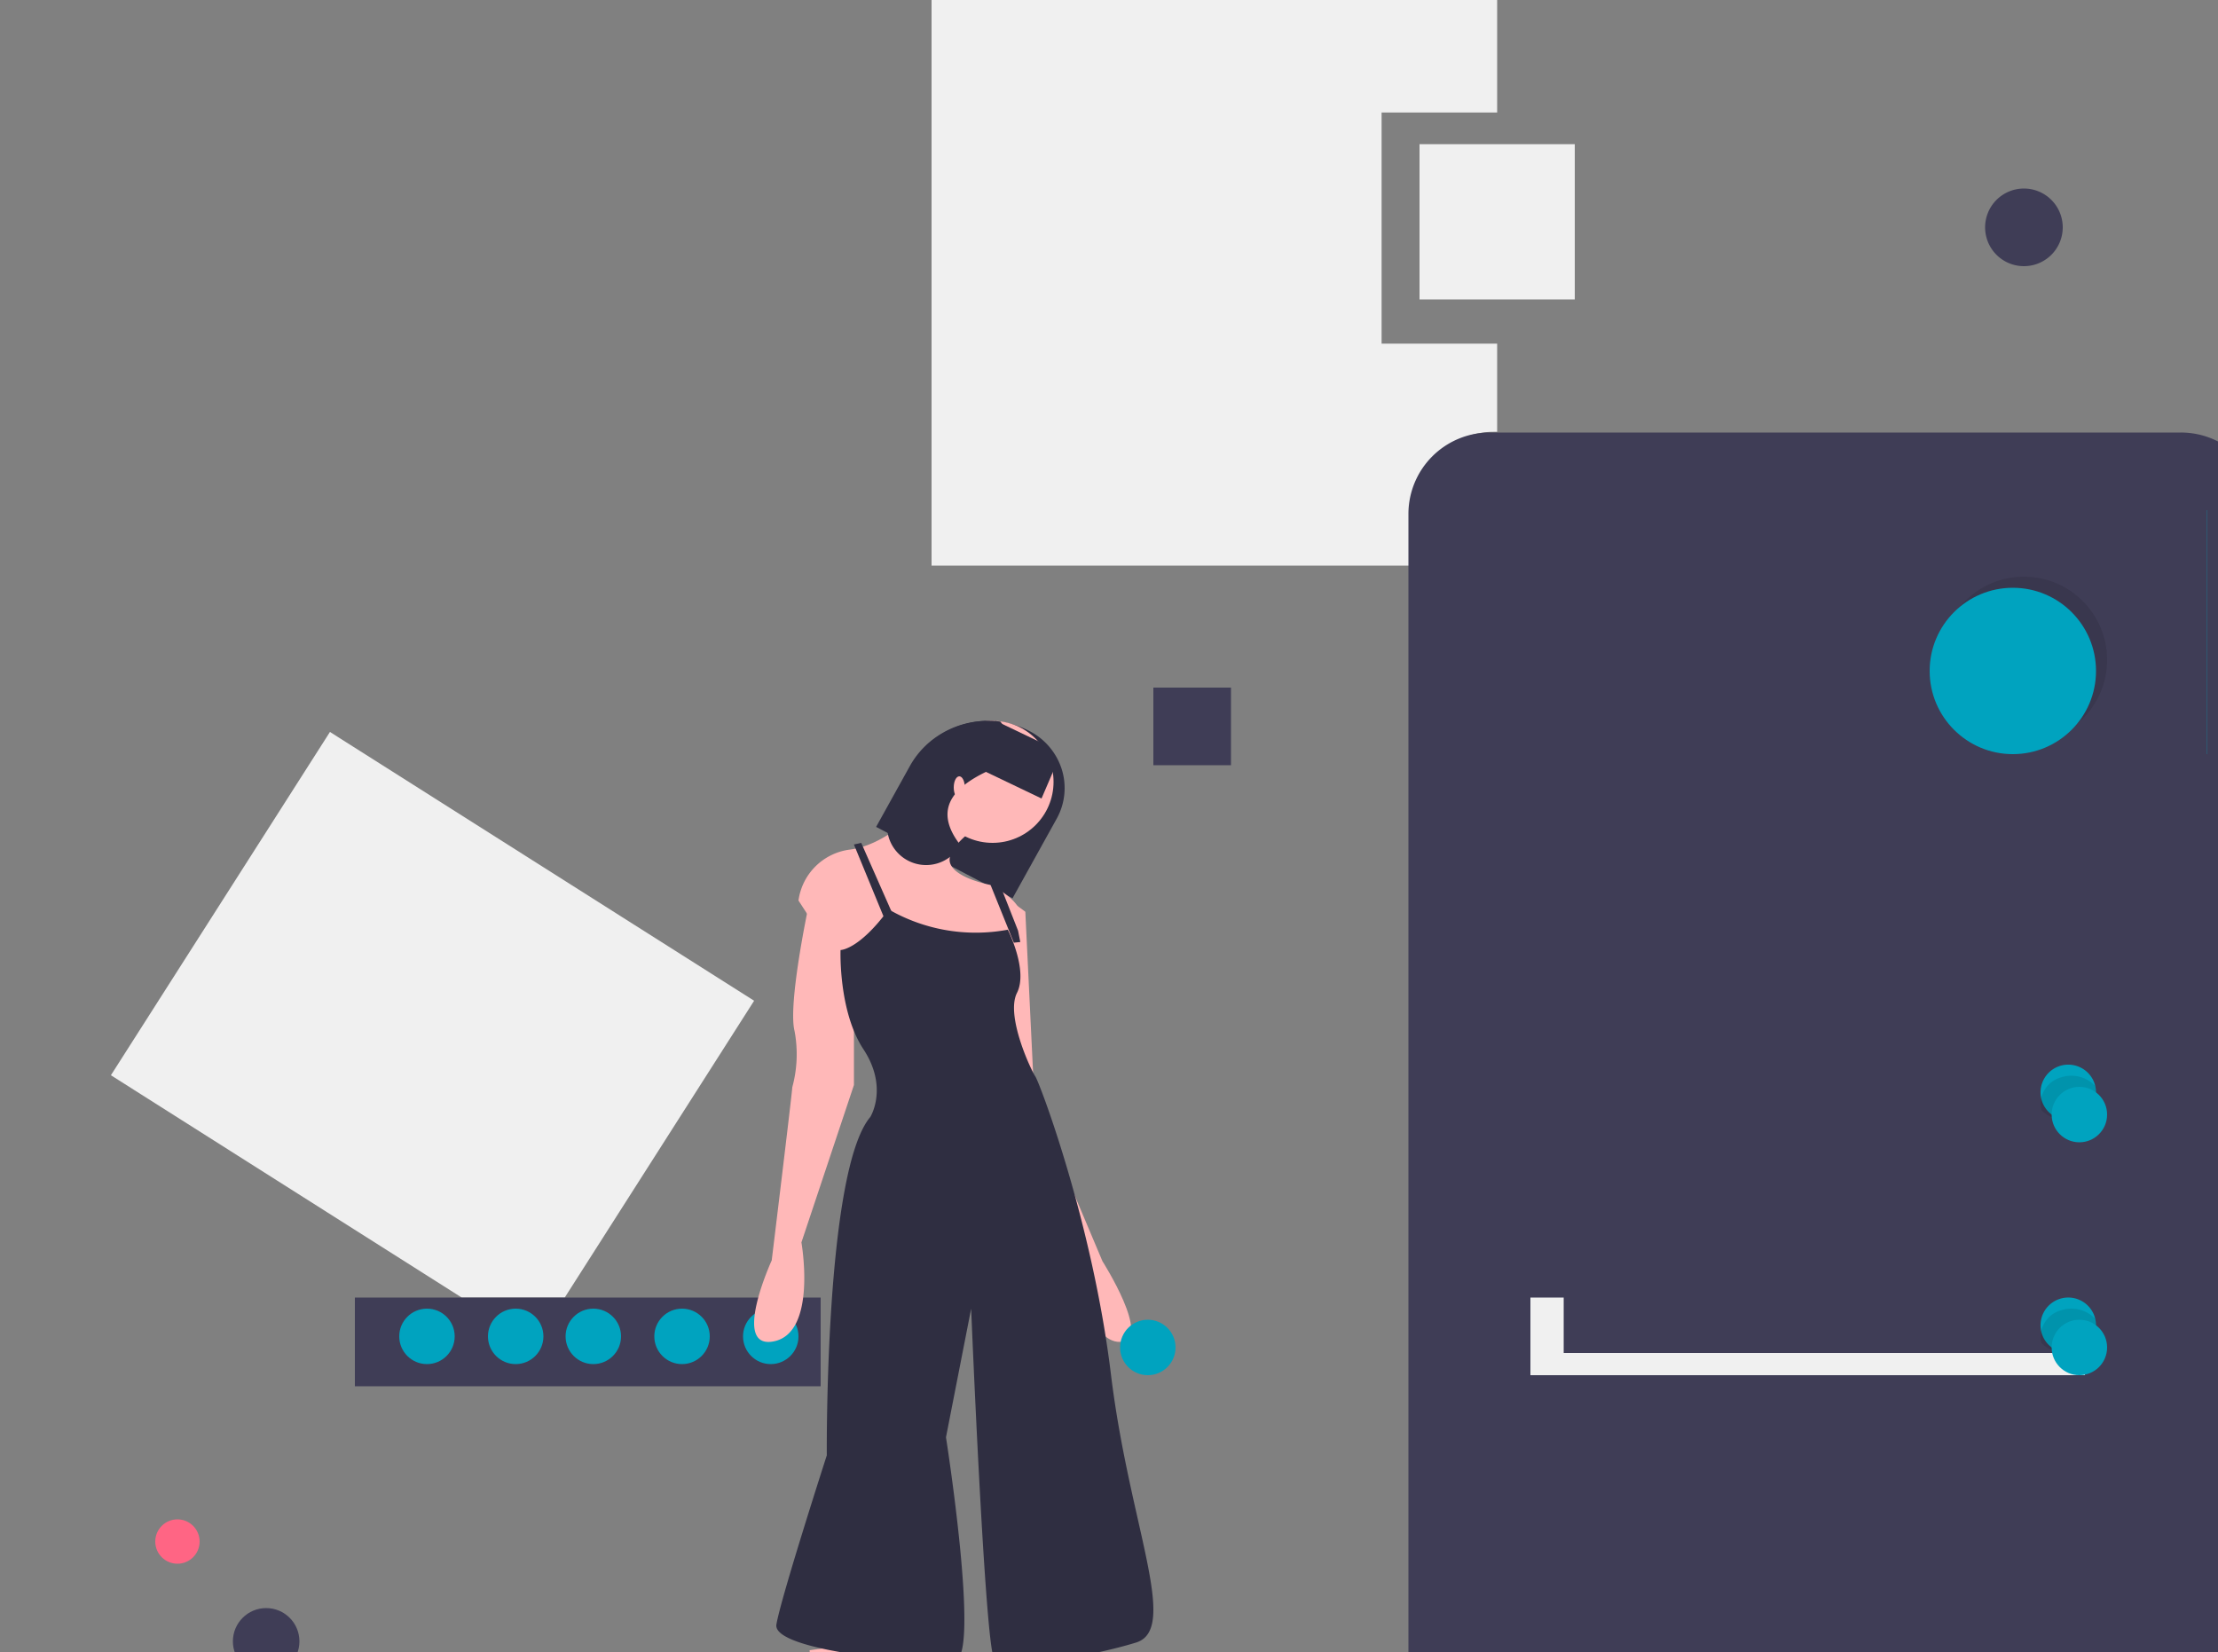 <svg id="Illustration" xmlns="http://www.w3.org/2000/svg" width="200" height="149" viewBox="0 0 200 149">
                            <rect x="0" y="0" width="200" height="149" fill="#808080" stroke="none"/>
                            <path id="Path" d="M40.922,51,58,24.236,19.752,0,0,30.954,31.636,51Z" transform="translate(10 66)" fill="#f0f0f0"/>
                            <path id="Shape" d="M0,8V0H42V8Z" transform="translate(32 117)" fill="#3f3d56"/>
                            <circle id="Oval" cx="2.5" cy="2.5" r="2.5" transform="translate(67 118)" fill="#00a3bf"/>
                            <circle id="Oval-2" data-name="Oval" cx="2.5" cy="2.5" r="2.5" transform="translate(59 118)" fill="#00a3bf"/>
                            <circle id="Oval-3" data-name="Oval" cx="2.5" cy="2.5" r="2.5" transform="translate(51 118)" fill="#00a3bf"/>
                            <circle id="Oval-4" data-name="Oval" cx="2.5" cy="2.5" r="2.5" transform="translate(44 118)" fill="#00a3bf"/>
                            <circle id="Oval-5" data-name="Oval" cx="2.5" cy="2.5" r="2.5" transform="translate(36 118)" fill="#00a3bf"/>
                            <path id="Path-2" data-name="Path" d="M40.581,30.984V10.145H51V0H0V51H43.6V46.014a7.078,7.078,0,0,1,7.078-7.078H51V30.984Z" transform="translate(84)" fill="#f0f0f0"/>
                            <rect id="Rectangle" width="34" height="7" transform="translate(147 131)" fill="#00a3bf"/>
                            <rect id="Rectangle-2" data-name="Rectangle" width="50" height="7" transform="translate(138 96)" fill="#f0f0f0"/>
                            <rect id="Rectangle-3" data-name="Rectangle" width="212" height="1" transform="translate(0 168)" fill="#3f3d56"/>
                            <path id="Shape-2" data-name="Shape" d="M7.348,130A7.343,7.343,0,0,1,0,122.676V7.323A7.343,7.343,0,0,1,7.348,0h62.3A7.345,7.345,0,0,1,77,7.323V122.676A7.345,7.345,0,0,1,69.652,130Z" transform="translate(127 39)" fill="#3f3d56"/>
                            <path id="Shape-3" data-name="Shape" d="M0,1.5A1.5,1.5,0,1,1,1.5,3,1.5,1.5,0,0,1,0,1.5Z" transform="translate(157 41)" fill="#3f3d56"/>
                            <rect id="Rectangle-4" data-name="Rectangle" width="12" height="1" transform="translate(162 42)" fill="#3f3d56"/>
                            <path id="Path-3" data-name="Path" d="M22,0V22A22,22,0,0,1,0,0Z" transform="translate(177 46)" fill="#00a3bf"/>
                            <path id="Shape-4" data-name="Shape" d="M0,115V0H67V115Z" transform="translate(132 46)" fill="#3f3d56"/>
                            <circle id="Oval-6" data-name="Oval" cx="7.5" cy="7.5" r="7.5" transform="translate(175 52)" opacity="0.1"/>
                            <circle id="Oval-7" data-name="Oval" cx="7.5" cy="7.5" r="7.5" transform="translate(174 53)" fill="#00a3bf"/>
                            <rect id="Rectangle-5" data-name="Rectangle" width="10" height="4" transform="translate(135 51)" fill="#3f3d56"/>
                            <rect id="Rectangle-6" data-name="Rectangle" width="10" height="4" transform="translate(141 87)" fill="#3f3d56"/>
                            <path id="Shape-5" data-name="Shape" d="M0,7V0H50V7Z" transform="translate(141 94)" fill="#3f3d56"/>
                            <rect id="Rectangle-7" data-name="Rectangle" width="50" height="7" transform="translate(138 117)" fill="#f0f0f0"/>
                            <rect id="Rectangle-8" data-name="Rectangle" width="10" height="4" transform="translate(141 108)" fill="#3f3d56"/>
                            <path id="Shape-6" data-name="Shape" d="M0,7V0H50V7Z" transform="translate(141 115)" fill="#3f3d56"/>
                            <path id="Shape-7" data-name="Shape" d="M0,8V0H34V8Z" transform="translate(149 129)" fill="#3f3d56"/>
                            <path id="Path-4" data-name="Path" d="M5,2.5A2.5,2.5,0,0,1,.573,4.092l0,0A2.5,2.5,0,1,1,4.928,1.907v0h0A2.557,2.557,0,0,1,5,2.5Z" transform="translate(184 96)" fill="#00a3bf"/>
                            <path id="Path-5" data-name="Path" d="M5,1.5A2.53,2.53,0,0,1,3.162,3.852a2.979,2.979,0,0,1-3.082-.76l0,0A2.314,2.314,0,0,1,0,2.5,2.53,2.53,0,0,1,1.838.148a2.979,2.979,0,0,1,3.082.76v0h0A2.314,2.314,0,0,1,5,1.5Z" transform="translate(184 97)" opacity="0.1"/>
                            <circle id="Oval-8" data-name="Oval" cx="2.5" cy="2.5" r="2.5" transform="translate(185 98)" fill="#00a3bf"/>
                            <path id="Path-6" data-name="Path" d="M5,2.5A2.5,2.5,0,0,1,.573,4.092l0,0A2.5,2.5,0,1,1,4.928,1.907v0h0A2.557,2.557,0,0,1,5,2.5Z" transform="translate(184 117)" fill="#00a3bf"/>
                            <path id="Path-7" data-name="Path" d="M5,1.5A2.53,2.53,0,0,1,3.162,3.852a2.979,2.979,0,0,1-3.082-.76l0,0A2.314,2.314,0,0,1,0,2.5,2.53,2.53,0,0,1,1.838.148a2.979,2.979,0,0,1,3.082.76v0h0A2.314,2.314,0,0,1,5,1.5Z" transform="translate(184 118)" opacity="0.1"/>
                            <circle id="Oval-9" data-name="Oval" cx="2.5" cy="2.5" r="2.5" transform="translate(185 119)" fill="#00a3bf"/>
                            <rect id="Rectangle-9" data-name="Rectangle" width="14" height="14" transform="translate(128 13)" fill="#f0f0f0"/>
                            <path id="Shape-8" data-name="Shape" d="M0,3.5A3.5,3.5,0,1,1,3.5,7,3.5,3.5,0,0,1,0,3.5Z" transform="translate(179 17)" fill="#3f3d56"/>
                            <path id="Shape-9" data-name="Shape" d="M0,7V0H7V7Z" transform="translate(104 62)" fill="#3f3d56"/>
                            <path id="Shape-10" data-name="Shape" d="M0,7V0H7V7Z" transform="translate(212 115)" fill="#3f3d56"/>
                            <path id="Path-8" data-name="Path" d="M0,9.562l1.243.65,4.229,2.214L12.3,16l3.979-7.172a5.676,5.676,0,0,0,.468-4.44,5.864,5.864,0,0,0-2.9-3.459,8.144,8.144,0,0,0-9.3,1.226l0,0a7.773,7.773,0,0,0-1.5,1.914Z" transform="translate(79 65)" fill="#2f2e41"/>
                            <path id="Path-9" data-name="Path" d="M6,.8,5.173,9.6l-3.1.4L0,0,6,.8Z" transform="translate(91 148)" fill="#ffb8b8"/>
                            <path id="Path-10" data-name="Path" d="M.98,1.083S4.97-1.04,5.81.659c0,0-.63,5.1,1.89,5.733s3.57,5.1,0,5.521-5.88-.849-7.14-.849S.56,6.6.56,6.6Z" transform="translate(92 156)" fill="#2f2e41"/>
                            <path id="Path-11" data-name="Path" d="M0,.8.828,9.6l3.1.4L6,0,0,.8Z" transform="translate(73 148)" fill="#ffb8b8"/>
                            <path id="Path-12" data-name="Path" d="M9.02,1.083S5.03-1.04,4.19.659c0,0,.63,5.1-1.89,5.733s-3.57,5.1,0,5.521,5.88-.849,7.14-.849,0-4.459,0-4.459Z" transform="translate(68 156)" fill="#2f2e41"/>
                            <circle id="Oval-10" data-name="Oval" cx="5.5" cy="5.5" r="5.5" transform="translate(84 65)" fill="#ffb8b8"/>
                            <path id="Path-13" data-name="Path" d="M0,10.2l4.283,6.6,5.1-.4,8.363.6s.789-1.548,1.434-3.054a11.673,11.673,0,0,0,.81-2.346c.2-1.4-2.652-2.8-2.652-2.8s-.112-.02-.3-.064c-.249-.058-.632-.154-1.053-.294C15.037,8.126,13.9,7.59,13.666,6.8c-.408-1.4,2.652-3.4,2.652-3.4L12.646,0S9.385,4.442,5.424,5.454a6.419,6.419,0,0,1-.7.14L4.691,5.6A5.359,5.359,0,0,0,0,10.2Z" transform="translate(72 71)" fill="#ffb8b8"/>
                            <path id="Path-14" data-name="Path" d="M7.147,0,4.882,1.824S3.029,10.54,3.647,12.972a11.34,11.34,0,0,1-.206,5.067c0,.405-1.853,15.607-1.853,15.607s-3.706,8.108.206,7.3,2.471-8.918,2.471-8.918L9,17.837V5.878Z" transform="translate(68 80)" fill="#ffb8b8"/>
                            <path id="Path-15" data-name="Path" d="M.818,0,2.455,1.212,3.273,18.18,9.41,32.724s4.5,7.07,1.637,7.272-4.7-7.272-4.7-7.272L.818,18.786,0,5.252Z" transform="translate(90 81)" fill="#ffb8b8"/>
                            <path id="Path-16" data-name="Path" d="M10.132,0A15.738,15.738,0,0,0,20.875,1.831s1.859,3.661.826,5.7,1.24,6.916,1.653,7.526S28.519,28.275,30.172,41.9s6.2,22.986,2.273,24.206-11.983,2.644-12.809,1.424S17.57,36,17.57,36L15.3,47.6s3.1,19.731.826,20.138S-.4,66.923.009,64.482,4.554,49.226,4.554,49.226,4.347,23.6,8.479,18.714c0,0,1.653-2.644-.62-6.1s-2.066-8.95-2.066-8.95S7.446,3.661,10.132,0Z" transform="translate(70 82)" fill="#2f2e41"/>
                            <path id="Path-17" data-name="Path" d="M0,.148,3.232,8,4,7.576.657,0,0,.148Z" transform="translate(77 76)" fill="#2f2e41"/>
                            <path id="Path-18" data-name="Path" d="M0,0,2.42,6,3,5.942,2.8,4.92.989.317A10.07,10.07,0,0,1,0,0Z" transform="translate(89 79)" fill="#2f2e41"/>
                            <path id="Path-19" data-name="Path" d="M.159,10.572a3.524,3.524,0,0,0,6.43.617C3.9,7.719,6.206,5.54,10.581,3.891A3.409,3.409,0,0,0,10.2.065,8.235,8.235,0,0,0,3.53,2.23l0,0L.419,7.912a3.391,3.391,0,0,0-.26,2.66Z" transform="translate(80 65)" fill="#2f2e41"/>
                            <ellipse id="Oval-11" data-name="Oval" cx="0.5" cy="1" rx="0.5" ry="1" transform="translate(86 70)" fill="#ffb8b8"/>
                            <path id="Path-20" data-name="Path" d="M0,4.168,5.916,7,7,4.471A6.14,6.14,0,0,0,5.859,1.949L1.787,0Z" transform="translate(88 65)" fill="#2f2e41"/>
                            <circle id="Oval-12" data-name="Oval" cx="2.5" cy="2.5" r="2.5" transform="translate(101 119)" fill="#00a3bf"/>
                            <circle id="Oval-13" data-name="Oval" cx="2" cy="2" r="2" transform="translate(14 137)" fill="#ff6584"/>
                            <rect id="Rectangle-10" data-name="Rectangle" width="1" height="20" transform="translate(24 148)" fill="#3f3d56"/>
                            <circle id="Oval-14" data-name="Oval" cx="3" cy="3" r="3" transform="translate(21 145)" fill="#3f3d56"/>
                            <path id="Path-21" data-name="Path" d="M9,8S8.581-.957,0,.084" transform="translate(15 153)" fill="#3f3d56"/>
                          </svg>